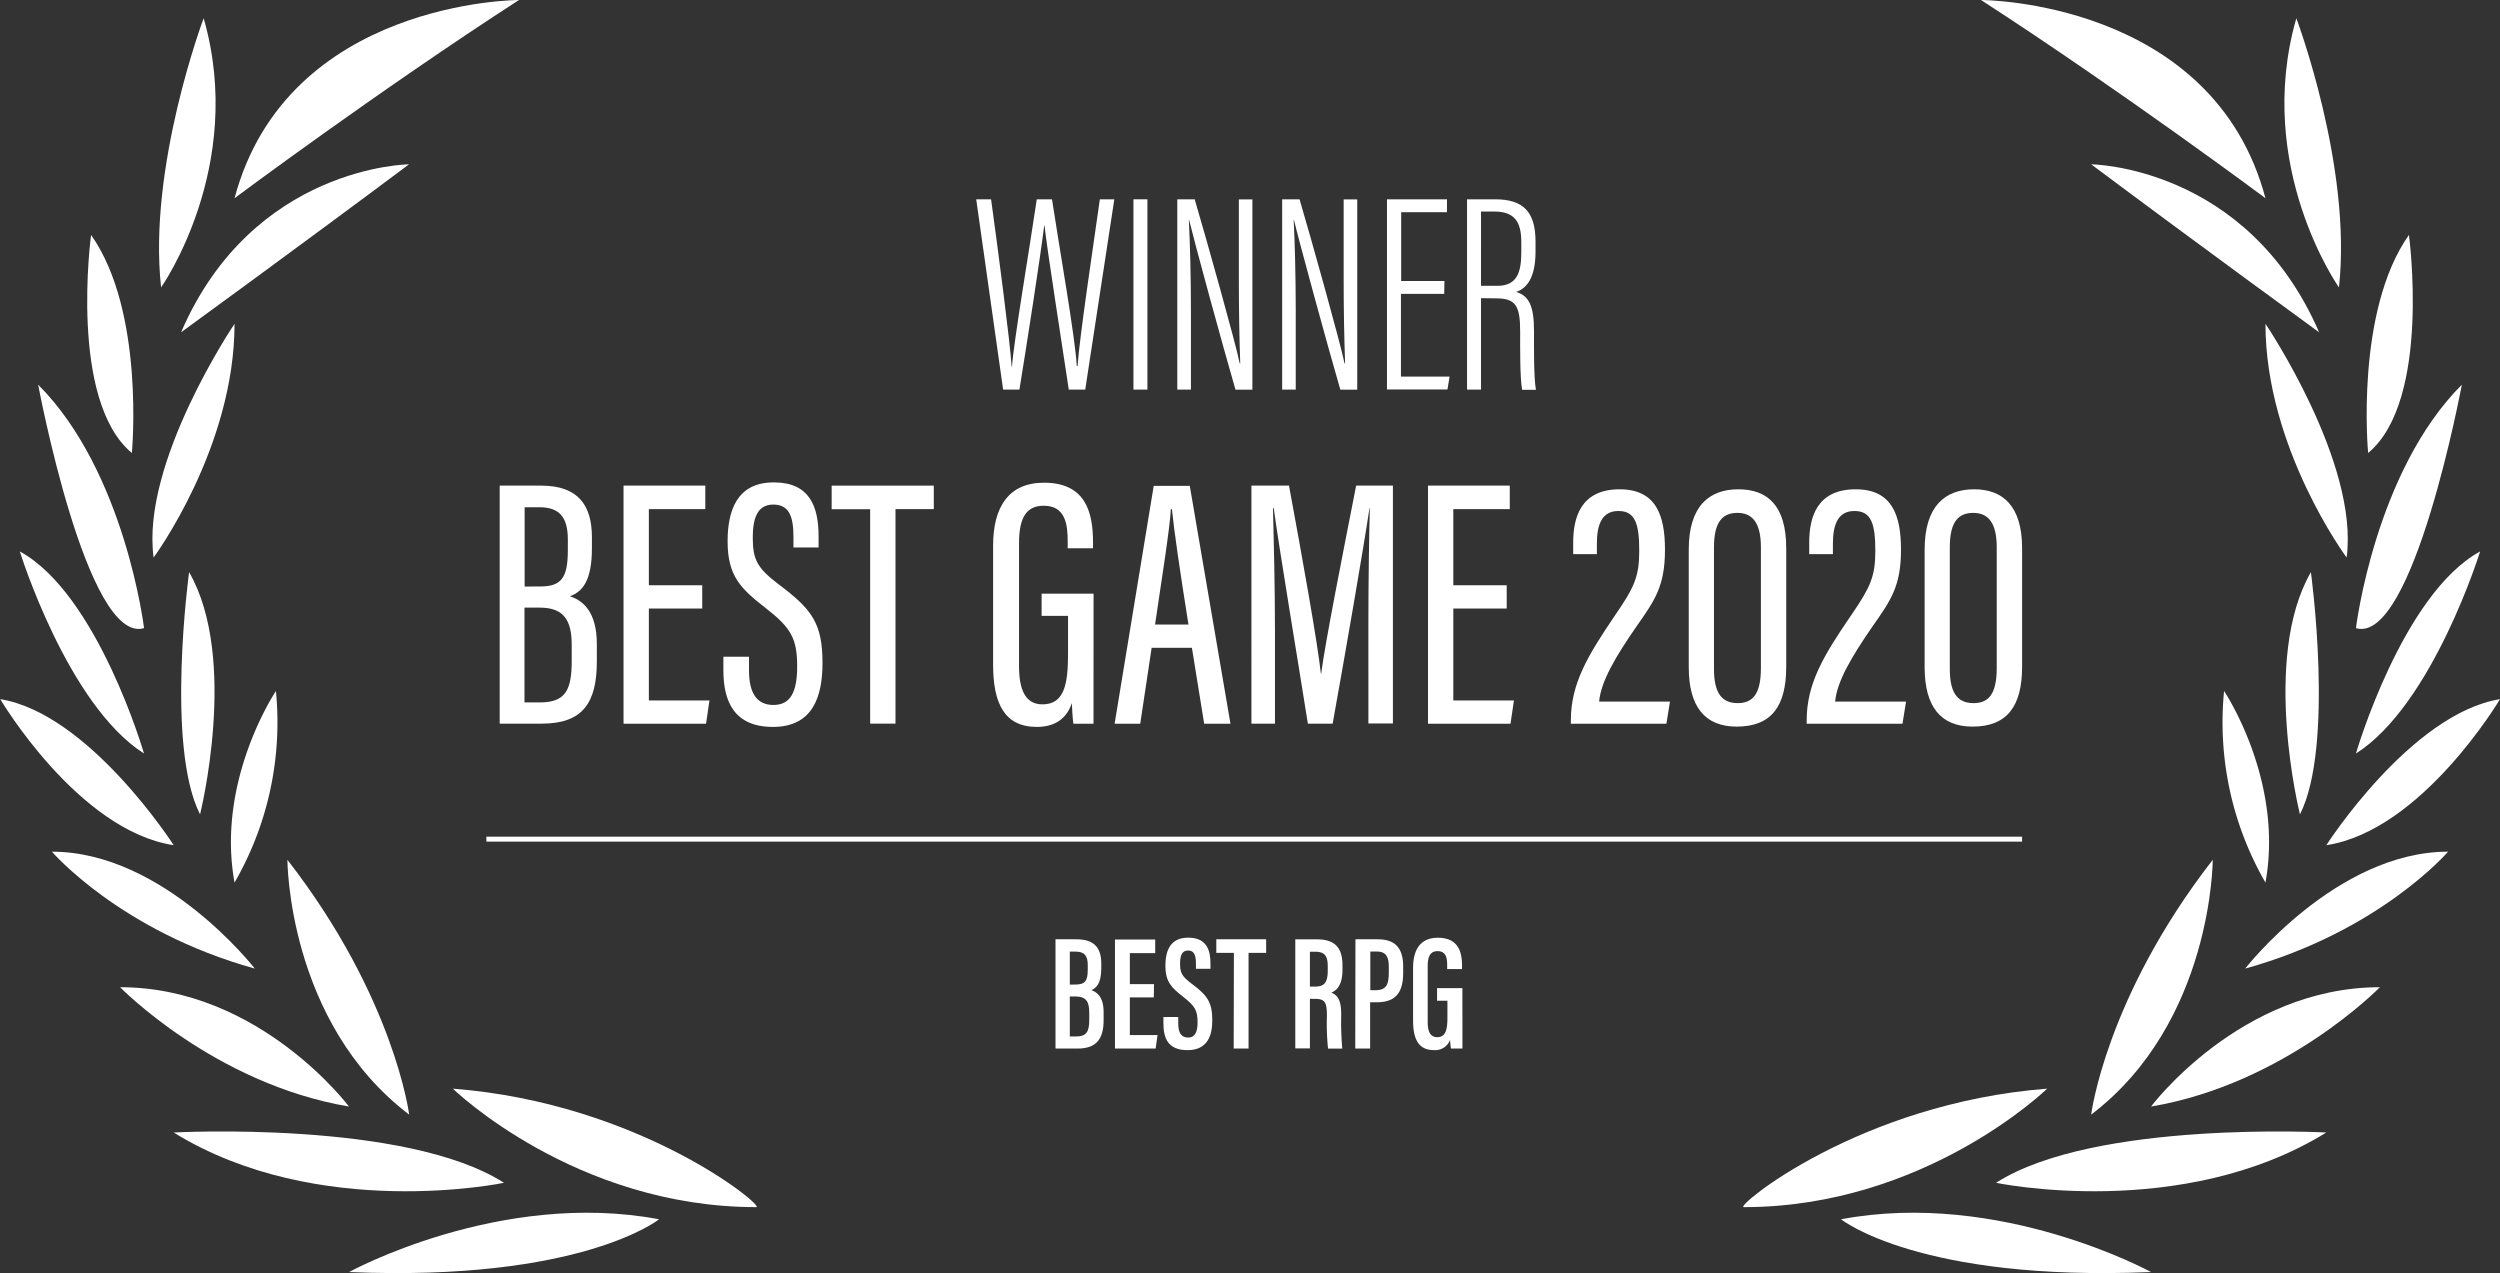 <svg xmlns="http://www.w3.org/2000/svg" viewBox="0 0 504.5 256.91"><rect x="0" y="0" width="504.5" height="256.91" fill="#333333" stroke="none"/><defs><style>.cls-1{fill:#fff;}</style></defs><g id="Layer_2" data-name="Layer 2"><g id="Capa_1" data-name="Capa 1"><path class="cls-1" d="M351.87,243.6c36.68,0,61.25-23.91,61.25-23.91C375.13,222.64,350,243.6,351.87,243.6Z"/><path class="cls-1" d="M371.52,246.05s15.72,12.62,62.56,10.65C434.08,256.7,403.62,240,371.52,246.05Z"/><path class="cls-1" d="M402.8,238.69s37.5,7.86,66.65-10.15C469.45,228.54,422.6,226,402.8,238.69Z"/><path class="cls-1" d="M446.53,173.51C424.91,201.35,422,224.93,422,224.93,446.53,206.26,446.53,173.51,446.53,173.51Z"/><path class="cls-1" d="M434.08,223.3c27.19-4.59,46.18-24.08,46.18-24.08C452.1,199.22,434.08,223.3,434.08,223.3Z"/><path class="cls-1" d="M453.08,195.46c27.18-7.54,40.94-23.59,40.94-23.59C471.42,171.87,453.08,195.46,453.08,195.46Z"/><path class="cls-1" d="M448.82,139.45a64.64,64.64,0,0,0,8.35,38.65C460.94,157.46,448.82,139.45,448.82,139.45Z"/><path class="cls-1" d="M469.45,170.56c19.33-2.94,35.05-29.47,35.05-29.47C486.49,144,469.45,170.56,469.45,170.56Z"/><path class="cls-1" d="M464.13,164.34c7-13.76,2.21-48.88,2.21-48.88C456.27,132.9,464.13,164.34,464.13,164.34Z"/><path class="cls-1" d="M500.49,111.28c-15.72,8.6-25.06,40.78-25.06,40.78C490.91,142.23,500.49,111.28,500.49,111.28Z"/><path class="cls-1" d="M496.8,77.63c-17.56,17.56-21.37,49.13-21.37,49.13C487,130.19,496.8,77.63,496.8,77.63Z"/><path class="cls-1" d="M473.55,112.51c2.54-19.16-16.38-47.17-16.38-47.17C457.17,90.4,473.55,112.51,473.55,112.51Z"/><path class="cls-1" d="M486.12,47.41c-10.93,15.48-8.23,44-8.23,44C490.66,80.82,486.12,47.41,486.12,47.41Z"/><path class="cls-1" d="M422,33.16c21.7,16.22,46,33.9,46,33.9C453.45,33.42,422,33.16,422,33.16Z"/><path class="cls-1" d="M463.4,3.68C454.8,33.65,472,58,472,58,474.7,33.65,463.4,3.68,463.4,3.68Z"/><path class="cls-1" d="M399.77,0c28.7,18.59,57.4,40,57.4,40C446.53,0,399.77,0,399.77,0Z"/><path class="cls-1" d="M152.63,243.6c-36.68,0-61.25-23.91-61.25-23.91C129.38,222.64,154.48,243.6,152.63,243.6Z"/><path class="cls-1" d="M133,246.05s-15.72,12.62-62.56,10.65C70.42,256.7,100.88,240,133,246.05Z"/><path class="cls-1" d="M101.7,238.69s-37.5,7.86-66.65-10.15C35.05,228.54,81.9,226,101.7,238.69Z"/><path class="cls-1" d="M58,173.51c21.62,27.84,24.57,51.42,24.57,51.42C58,206.26,58,173.51,58,173.51Z"/><path class="cls-1" d="M70.42,223.3c-27.19-4.59-46.18-24.08-46.18-24.08C52.4,199.22,70.42,223.3,70.42,223.3Z"/><path class="cls-1" d="M51.42,195.46c-27.18-7.54-40.94-23.59-40.94-23.59C33.08,171.87,51.42,195.46,51.42,195.46Z"/><path class="cls-1" d="M55.68,139.45a64.64,64.64,0,0,1-8.35,38.65C43.56,157.46,55.68,139.45,55.68,139.45Z"/><path class="cls-1" d="M35.05,170.56c-19.33-2.94-35-29.47-35-29.47C18,144,35.05,170.56,35.05,170.56Z"/><path class="cls-1" d="M40.37,164.34c-7-13.76-2.21-48.88-2.21-48.88C48.23,132.9,40.37,164.34,40.37,164.34Z"/><path class="cls-1" d="M4,111.28c15.72,8.6,25.06,40.78,25.06,40.78C13.59,142.23,4,111.28,4,111.28Z"/><path class="cls-1" d="M7.7,77.63c17.56,17.56,21.37,49.13,21.37,49.13C17.52,130.19,7.7,77.63,7.7,77.63Z"/><path class="cls-1" d="M31,112.51C28.41,93.35,47.33,65.34,47.33,65.34,47.33,90.4,31,112.51,31,112.51Z"/><path class="cls-1" d="M18.38,47.41c10.93,15.48,8.23,44,8.23,44C13.84,80.82,18.38,47.41,18.38,47.41Z"/><path class="cls-1" d="M82.54,33.16c-21.7,16.22-46,33.9-46,33.9C51.05,33.42,82.54,33.16,82.54,33.16Z"/><path class="cls-1" d="M41.1,3.68C49.7,33.65,32.51,58,32.51,58,29.81,33.65,41.1,3.68,41.1,3.68Z"/><path class="cls-1" d="M104.73,0C76,18.59,47.33,40,47.33,40,58,0,104.73,0,104.73,0Z"/><path class="cls-1" d="M100.84,98h8.36c7.46,0,10.25,3.93,10.25,10.45v2.16c0,6.75-2,8.81-4.45,9.72,2.6.82,5.44,3.1,5.44,9.63v3.55c0,8.37-2.9,12.52-11.08,12.52h-8.52ZM109,118.35c4.29,0,5.59-1.74,5.59-7.33v-2.15c0-4.36-1.6-6.51-5.72-6.51h-3v16Zm-3.16,23.4h3.09c5.16,0,6.44-2.47,6.44-8.32v-3.32c0-5.23-1.83-7.49-6.46-7.49h-3.07Z"/><path class="cls-1" d="M141.71,122.8H130.94v18.55h12.23l-.69,4.7H125.83V98h16.5v4.74H130.94V118.1h10.77Z"/><path class="cls-1" d="M151.15,132.53v2.78c0,4.53,1.56,6.95,4.93,6.95s4.79-2.49,4.79-7.76c0-5.62-1.23-7.8-6.29-11.74s-7.75-6.45-7.75-13.53c0-6.08,1.83-11.92,9.36-11.88,7.15,0,9,4.8,9,10.9v2.23h-5.07v-2.1c0-4-.78-6.56-4.07-6.56s-4.14,2.89-4.14,6.66c0,4.46.88,6.15,5.29,9.49,6.67,5,8.78,7.85,8.78,15.82,0,6.75-1.93,12.9-10,12.9-7.76,0-10-5.07-10-11.4v-2.76Z"/><path class="cls-1" d="M175.6,102.76h-7.77V98h20.61v4.74h-7.73v43.29H175.6Z"/><path class="cls-1" d="M220.67,146.05h-4.06c-.13-.78-.28-3.07-.31-4.15-1.21,3.56-3.94,4.79-7.07,4.79-6.64,0-8.82-4.9-8.82-12.58v-24c0-7.87,3.18-12.7,10.27-12.7,8.37,0,9.89,5.92,9.89,12v1.23h-5.11v-1.34c0-3.36-.4-7.24-4.82-7.24-3.34,0-5,2.11-5,7.57v24.75c0,4.74,1.23,7.76,4.73,7.76,4.41,0,5.16-4.07,5.16-10.2v-7.66h-5.33V119.8h10.48Z"/><path class="cls-1" d="M232.4,130.73l-2.3,15.32h-5.17l7.89-48h7.28l8.21,48H243l-2.47-15.32Zm7.43-4.7c-1.68-10.58-2.88-18.75-3.34-23.29h-.21c-.18,3.71-1.9,14.51-3.19,23.29Z"/><path class="cls-1" d="M276.14,126c0-8.8.15-18.29.29-23.43h-.07c-1.2,8.06-4.86,29.2-7.43,43.47h-5c-1.95-12.35-5.73-34.93-6.89-43.5h-.15c.15,5.57.4,16.46.4,24.69v18.81h-4.75V98h7.58c2.63,14.2,5.78,31.8,6.43,37.92h.07c.75-6,4.43-24.56,7.05-37.92h7.42v48h-4.95Z"/><path class="cls-1" d="M304.05,122.8H293.28v18.55h12.23l-.69,4.7H288.17V98h16.5v4.74H293.28V118.1h10.77Z"/><path class="cls-1" d="M317,146.05v-.7c0-7.39,3.4-13.06,8.95-21.23,3.81-5.55,4.85-7.72,4.85-12.94,0-5.59-.86-8.06-4.2-8.06-3.18,0-4.35,2.48-4.35,6.55v2.16h-4.78v-2.34c0-5.11,1.56-10.75,9.37-10.75,7.37,0,9.15,5.28,9.15,12.17,0,7.32-2,10.17-5.72,15.46-4.32,6.23-7.21,11.19-7.57,15.21H337l-.72,4.47Z"/><path class="cls-1" d="M360.46,110.62v23.92c0,8-3,12.09-10,12.09-6.4,0-9.67-4-9.67-12V110.92c0-8.81,4.13-12.18,10-12.18S360.46,102,360.46,110.62Zm-14.58-.16V135c0,4.66,1.44,6.89,4.79,6.89,3,0,4.68-1.78,4.68-7.06V110.4c0-5-1.81-6.9-4.72-6.9S345.88,105.14,345.88,110.46Z"/><path class="cls-1" d="M364.59,146.05v-.7c0-7.39,3.4-13.06,9-21.23,3.8-5.55,4.85-7.72,4.85-12.94,0-5.59-.87-8.06-4.21-8.06-3.17,0-4.35,2.48-4.35,6.55v2.16h-4.78v-2.34c0-5.11,1.56-10.75,9.37-10.75,7.38,0,9.15,5.28,9.15,12.17,0,7.32-2,10.17-5.72,15.46-4.31,6.23-7.21,11.19-7.57,15.21h14.31l-.72,4.47Z"/><path class="cls-1" d="M408.06,110.62v23.92c0,8-3.05,12.09-10,12.09-6.4,0-9.67-4-9.67-12V110.92c0-8.81,4.14-12.18,10-12.18C404.07,98.74,408.06,102,408.06,110.62Zm-14.59-.16V135c0,4.66,1.44,6.89,4.79,6.89,3,0,4.68-1.78,4.68-7.06V110.4c0-5-1.81-6.9-4.72-6.9S393.47,105.14,393.47,110.46Z"/><path class="cls-1" d="M202.43,78.62,197,40.22h3c1.39,10.07,3.81,28.56,4.15,33.79h.07c.3-4.82,3.6-24.22,5-33.79h3.07c1.43,9.48,4.69,27.82,5,33.64h.16c.41-5.92,3.11-23.78,4.5-33.64h2.92L219,78.62h-3.32c-1.37-9.23-4.32-27.83-4.9-33.13h-.06c-.73,6.13-3.48,23.82-5,33.13Z"/><path class="cls-1" d="M231.55,40.22v38.4h-2.82V40.22Z"/><path class="cls-1" d="M237.58,78.62V40.22h3.51c2.44,8.27,8.31,29.22,9.09,33.12h.1c-.19-5.47-.28-10.88-.28-17.1v-16h2.73v38.4h-3.41c-2.62-9-8.39-30.2-9.36-34.26h-.05c.23,4.61.42,11.39.42,18.34V78.62Z"/><path class="cls-1" d="M258.74,78.62V40.22h3.51c2.44,8.27,8.3,29.22,9.08,33.12h.11c-.19-5.47-.29-10.88-.29-17.1v-16h2.74v38.4h-3.41c-2.62-9-8.4-30.2-9.36-34.26h-.06c.24,4.61.42,11.39.42,18.34V78.62Z"/><path class="cls-1" d="M291.44,59.3h-8.73V76h9.81l-.42,2.59H279.89V40.22H292v2.6h-9.24V56.71h8.73Z"/><path class="cls-1" d="M298.87,60.17V78.62h-2.82V40.22h5.68c5.72,0,8.14,2.59,8.14,8.55v2c0,4.74-1.43,7.32-3.91,8.14,2.57.8,3.6,2.78,3.6,7.87,0,3.32-.06,9.39.39,11.88h-2.78c-.47-2.44-.4-9-.4-11.62,0-5.18-.77-6.83-4.83-6.83Zm0-2.49h3.3c4,0,4.83-2.76,4.83-6.81v-2c0-3.88-1.2-6.18-5.38-6.18h-2.75Z"/><path class="cls-1" d="M213,189.55h4.24c3.65,0,5,1.79,5,4.93v.88c0,3.12-1,4-2,4.45,1.07.38,2.47,1.3,2.47,4.42v1.65c0,3.78-1.46,5.72-5.26,5.72H213Zm4,9.13c1.93,0,2.51-.68,2.51-3v-.92c0-1.9-.68-2.72-2.42-2.72h-1.2v6.66Zm-1.11,10.48h1.26c2.13,0,2.66-1,2.66-3.35v-1.49c0-2.26-.67-3.23-2.81-3.23h-1.11Z"/><path class="cls-1" d="M232.84,201.27H228v7.61h5.59l-.38,2.72H225v-22h8.12v2.74H228v6.26h4.88Z"/><path class="cls-1" d="M237.77,205.23v1.33c0,1.82.58,2.82,2,2.82s1.9-1.21,1.9-3.06c0-2.46-.54-3.3-2.89-5.15s-3.6-3-3.6-6.28c0-2.86.86-5.68,4.62-5.67s4.47,2.61,4.47,5.17v1.11h-2.93v-1c0-1.66-.31-2.69-1.59-2.69s-1.61,1.11-1.61,2.68c0,1.77.34,2.54,2.31,4,3.2,2.39,4.19,3.75,4.19,7.43,0,3.11-1,6-5,6s-4.86-2.49-4.86-5.39v-1.29Z"/><path class="cls-1" d="M249,192.29h-3.55v-2.74h10.06v2.74h-3.55V211.6h-3Z"/><path class="cls-1" d="M264.34,201.56v10h-2.95v-22h4.35c3.33,0,5.17,1.38,5.17,5.21v.91c0,3.23-1.25,4.24-2.25,4.62,1.33.57,2,1.55,2,4.52a60,60,0,0,0,.21,6.79H268a48.69,48.69,0,0,1-.23-6.59c0-2.75-.37-3.45-2.43-3.45Zm0-2.47h1.06c1.92,0,2.54-.9,2.54-3.28V195c0-1.84-.44-2.94-2.48-2.94h-1.12Z"/><path class="cls-1" d="M273.53,189.55h4.54c3.4,0,5.09,1.7,5.09,5.46v1.32c0,3.5-1.16,5.93-5.27,5.93h-1.4v9.34h-3Zm3,10.27h1.09c2.28,0,2.64-1.37,2.64-3.58v-1.12c0-1.68-.33-3.1-2.38-3.1h-1.35Z"/><path class="cls-1" d="M295.12,211.6H292.8a15,15,0,0,1-.17-1.76,3.2,3.2,0,0,1-3.28,2.07c-3.16,0-4.19-2.31-4.19-6V195.32c0-3.61,1.42-6.08,5-6.08,4.3,0,4.88,3.12,4.88,5.67v.65h-3v-.77c0-1.33-.17-2.85-1.93-2.85-1.36,0-2,.9-2,3v11.31c0,1.94.54,3.05,1.92,3.05,1.71,0,2.06-1.5,2.06-4v-3.35H290v-2.55h5.11Z"/><rect class="cls-1" x="98.15" y="168.84" width="309.91" height="1"/></g></g></svg>